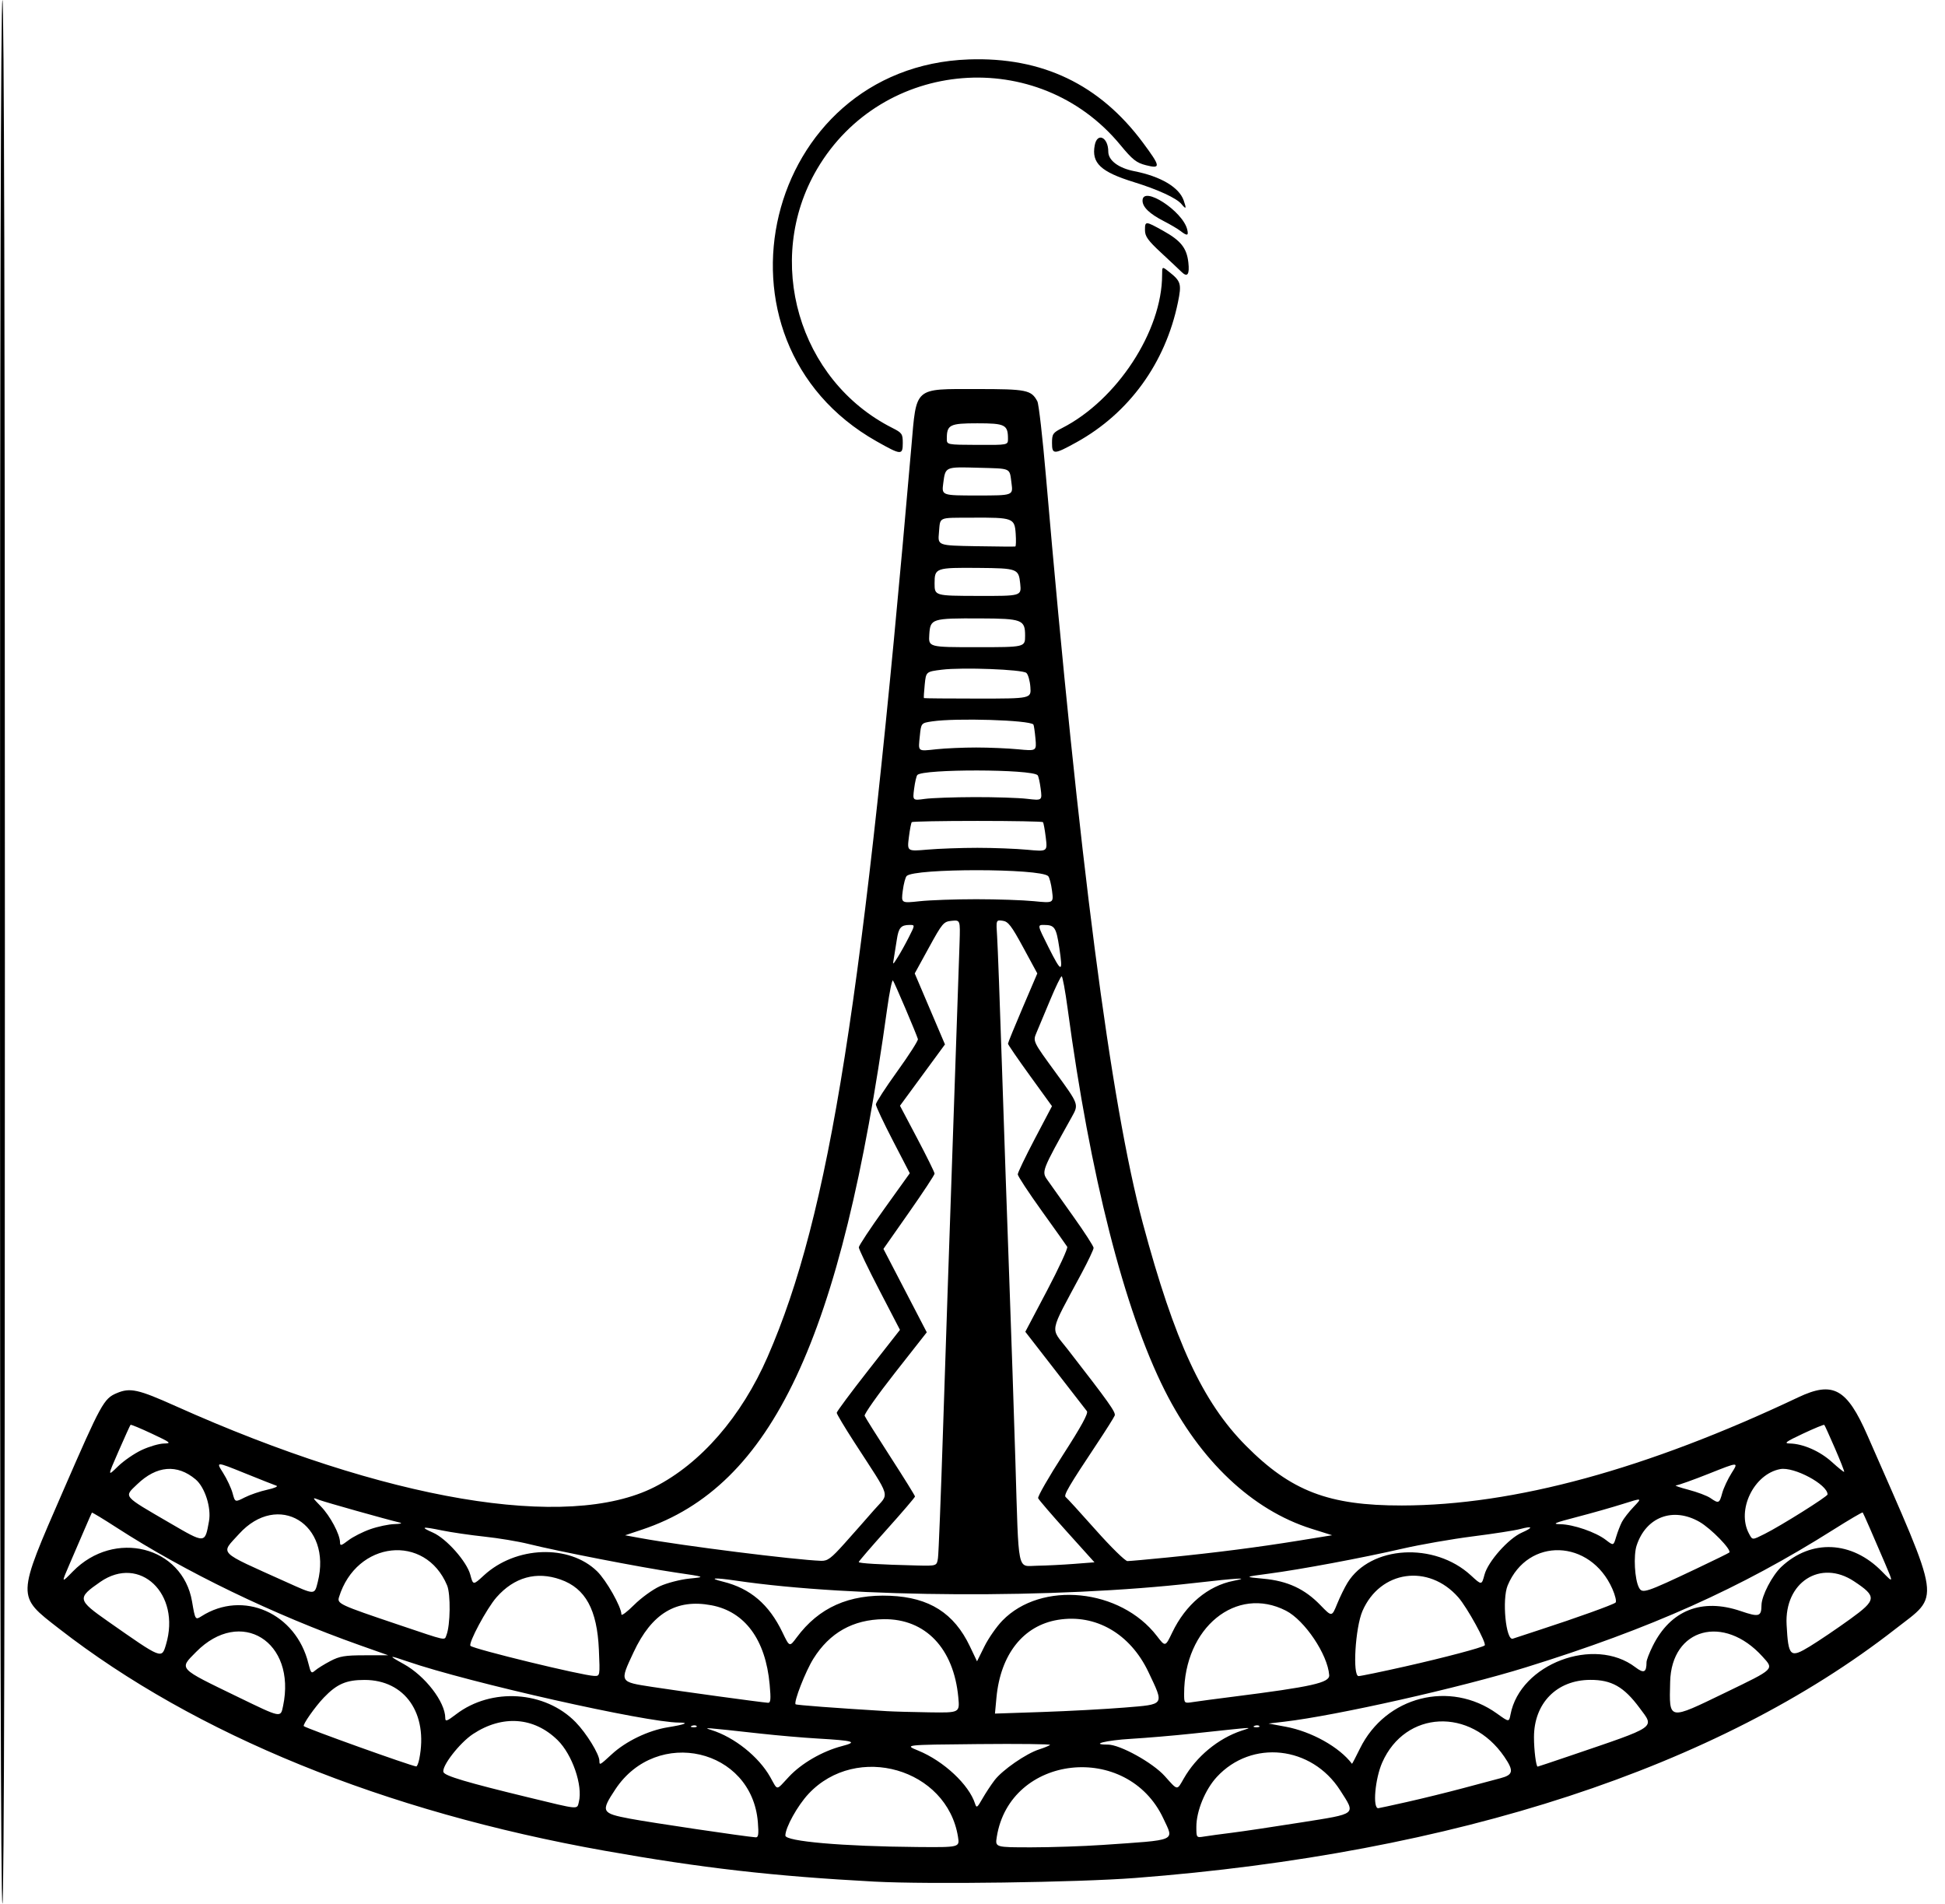 <?xml version="1.0" encoding="UTF-8" standalone="no"?>
<!-- Created with Inkscape (http://www.inkscape.org/) -->

<svg
   version="1.1"
   id="svg824"
   width="795"
   height="778"
   viewBox="0 0 795 778"
   sodipodi:docname="ukonvasara_recreation.svg"
   inkscape:version="1.1 (c68e22c387, 2021-05-23)"
   xmlns:inkscape="http://www.inkscape.org/namespaces/inkscape"
   xmlns:sodipodi="http://sodipodi.sourceforge.net/DTD/sodipodi-0.dtd"
   xmlns="http://www.w3.org/2000/svg"
   xmlns:svg="http://www.w3.org/2000/svg">
  <defs
     id="defs828" />
  <sodipodi:namedview
     id="namedview826"
     pagecolor="#ffffff"
     bordercolor="#666666"
     borderopacity="1.0"
     inkscape:pageshadow="2"
     inkscape:pageopacity="0.0"
     inkscape:pagecheckerboard="0"
     showgrid="false"
     inkscape:zoom="1.0398458"
     inkscape:cx="210.60816"
     inkscape:cy="389.96168"
     inkscape:window-width="1920"
     inkscape:window-height="1017"
     inkscape:window-x="-8"
     inkscape:window-y="-8"
     inkscape:window-maximized="1"
     inkscape:current-layer="g830" />
  <g
     inkscape:groupmode="layer"
     inkscape:label="Image"
     id="g830">
    <path
       style="fill:#000000"
       d="M 0,389 C 0,130.333 0.335,0 1,0 1.665,0 2,130.333 2,389 2,647.667 1.665,778 1,778 0.335,778 0,647.667 0,389 Z M 357.5,768.998 C 316.11,766.785 286.77,763.429 247.114,756.375 156.91,740.329 79.943,708.996 24.097,665.586 6.707,652.069 6.669,653.286 25.892,609.115 c 15.506,-35.63 16.542,-37.516 21.826,-39.753 5.454,-2.308 8.722,-1.592 24.008,5.263 86.133,38.626 160.202,51.157 195.774,33.121 18.911,-9.588 35.579,-28.775 46.256,-53.247 25.361,-58.127 39.11,-145.167 58.762,-372 2.132,-24.609 0.873,-23.5 26.683,-23.5 20.475,0 22.324,0.375 24.813,5.026 0.566,1.058 2.146,14.872 3.51,30.699 13.468,156.263 26.443,256.259 39.611,305.275 12.968,48.271 24.413,72.981 42.044,90.77 18.48,18.646 33.864,24.553 63.821,24.509 45.887,-0.068 100.001,-14.832 162,-44.199 14.238,-6.744 19.877,-3.645 28.289,15.548 30.696,70.037 29.927,64.691 11.381,79.163 C 702.279,722.282 594.832,757.462 464,767.511 c -23.629,1.815 -84.485,2.665 -106.5,1.487 z M 391.581,750.75 c -4.44,-27.967 -41.453,-38.63 -61.117,-17.608 -4.472,4.78 -9.435,13.717 -9.454,17.023 -0.014,2.39 23.498,4.438 53.868,4.691 C 392.256,755 392.256,755 391.581,750.75 Z m 58.919,3.27 c 31.143,-2.14 29.402,-1.393 25.042,-10.758 -14.714,-31.605 -62.755,-26.325 -68.123,7.487 -0.675,4.25 -0.675,4.25 14.203,4.241 8.183,-0.005 21.178,-0.442 28.878,-0.971 z m -140.73,-9.3 c -2.415,-30.091 -41.255,-39.073 -58.233,-13.466 -6.07,9.155 -5.74,9.822 5.964,12.027 8.448,1.592 47.033,7.314 51.387,7.62 1.095,0.077 1.281,-1.224 0.883,-6.182 z M 503.5,749.03 c 4.4,-0.547 17.138,-2.445 28.307,-4.218 23.145,-3.674 22.402,-3.066 15.993,-13.1 -11.648,-18.239 -36.228,-20.904 -50.455,-5.469 C 492.599,731.391 489,740.163 489,746.583 c 0,4.508 0,4.508 3.25,3.975 1.788,-0.293 6.85,-0.981 11.25,-1.528 z M 236.607,736.429 c 1.678,-6.687 -2.692,-19.38 -8.701,-25.267 -9.65,-9.456 -22.565,-10.387 -34.556,-2.492 -5.47,3.602 -12.969,13.278 -12.081,15.59 0.597,1.556 9.526,4.209 34.731,10.319 21.118,5.12 19.816,5.003 20.607,1.85 z m 169.927,-8.886 c 3.181,-4.17 12.903,-10.889 18.211,-12.585 2.065,-0.66 4.07,-1.483 4.455,-1.829 0.386,-0.346 -12.889,-0.499 -29.5,-0.34 -30.201,0.29 -30.201,0.29 -24.366,2.673 10.384,4.241 20.749,13.925 23.212,21.686 0.59,1.86 0.91,1.645 2.978,-1.996 1.274,-2.244 3.529,-5.668 5.009,-7.609 z m 168.581,8.9 c 6.261,-1.406 16.559,-3.939 22.884,-5.63 6.325,-1.691 13.226,-3.53 15.336,-4.087 5.211,-1.376 5.493,-2.97 1.548,-8.751 -13.825,-20.259 -40.492,-19.004 -49.915,2.349 C 562.041,726.962 560.987,739 563.334,739 c 0.218,0 5.52,-1.15 11.781,-2.556 z M 322.473,726.132 c 5.147,-5.503 13.67,-10.429 21.639,-12.509 6.658,-1.737 5.051,-2.232 -10.112,-3.114 -5.775,-0.336 -16.125,-1.231 -23,-1.989 -23.629,-2.605 -23.88,-2.624 -20.221,-1.476 9.399,2.947 19.339,10.888 24.038,19.205 3.22,5.7 2.201,5.715 7.656,-0.117 z m 161.391,0.714 c 5.119,-8.961 14.031,-16.336 23.604,-19.533 4.616,-1.541 6.908,-1.678 -20.057,1.193 -7.651,0.815 -18.99,1.778 -25.198,2.141 -10.001,0.585 -17.053,2.351 -9.388,2.351 4.993,0 18.347,7.393 23.268,12.882 5.4,6.023 4.915,5.963 7.77,0.965 z M 171.375,718.875 c 3.712,-18.562 -5.8,-32.296 -22.375,-32.304 -7.486,-0.004 -11.296,1.65 -16.652,7.232 -3.55,3.7 -8.777,11.153 -8.17,11.651 1.24,1.017 43.519,16.173 45.947,16.47 0.344,0.042 0.906,-1.33 1.25,-3.048 z m 470.252,-1.258 C 677.867,705.28 676.325,706.34 670.151,698 663.769,689.379 658.727,686.514 650,686.548 c -13.702,0.054 -23,9.534 -23,23.449 0,5.18 0.854,12.003 1.502,12.003 0.139,0 6.045,-1.972 13.125,-4.383 z m -391.583,-0.659 c 5.783,-5.339 14.944,-9.746 22.933,-11.033 C 280.055,704.786 281.912,704 277.528,704 264.32,704 191.559,687.622 166.565,679.022 c -7.835,-2.696 -8.07,-2.54 -1.572,1.041 8.786,4.842 17.007,15.521 17.007,22.09 0,1.545 0.699,1.3 4.436,-1.553 14.435,-11.019 36.362,-9.572 48.847,3.224 4.46,4.57 9.716,13.132 9.716,15.825 0,1.904 0.161,1.818 5.045,-2.69 z m 305.836,-2.367 c 10.504,-21.337 36.826,-28.048 55.995,-14.277 4.929,3.541 4.929,3.541 5.536,0.363 3.943,-20.663 34.227,-32.107 51.036,-19.286 3.469,2.646 4.553,2.152 4.553,-2.079 0,-0.838 1.155,-3.838 2.567,-6.668 7.271,-14.57 20.043,-19.622 35.93,-14.21 7.502,2.556 8.45,2.284 8.497,-2.435 0.038,-3.806 4.355,-12.12 8.133,-15.663 12.181,-11.424 28.837,-10.648 41.106,1.915 4.733,4.847 4.733,4.847 1.187,-3.453 -4.816,-11.273 -8.739,-20.223 -9.058,-20.666 -0.145,-0.202 -5.574,2.986 -12.063,7.083 -37.888,23.922 -74.739,40.415 -125.55,56.19 -26.729,8.299 -77.581,19.744 -98.75,22.226 l -6.5,0.762 7,1.3 c 10.593,1.967 21.97,8.327 27.113,15.157 0.062,0.082 1.532,-2.734 3.268,-6.259 z m -271.151,-9.195 c -0.332,-0.332 -1.195,-0.368 -1.917,-0.079 -0.798,0.319 -0.561,0.556 0.604,0.604 1.054,0.043 1.645,-0.193 1.312,-0.525 z m 230,0 c -0.332,-0.332 -1.195,-0.368 -1.917,-0.079 -0.798,0.319 -0.561,0.556 0.604,0.604 1.054,0.043 1.645,-0.193 1.312,-0.525 z M 115.699,697.25 c 5.559,-26.402 -17.336,-40.609 -35.585,-22.08 -6.952,7.058 -7.584,6.379 17.051,18.324 17.912,8.685 17.513,8.605 18.534,3.756 z m 589.599,-5.532 c 20.298,-9.821 19.877,-9.412 15.111,-14.687 -15.794,-17.482 -37.228,-11.619 -37.751,10.326 -0.38,15.945 -1.04,15.818 22.639,4.361 z M 391.699,693.684 c -1.87,-20.024 -13.435,-32.143 -30.48,-31.94 -12.552,0.15 -22.099,5.514 -28.756,16.157 -3.222,5.151 -8.142,17.753 -7.271,18.624 0.334,0.334 16.256,1.534 37.308,2.811 2.75,0.167 10.578,0.384 17.395,0.484 C 392.289,700 392.289,700 391.699,693.684 Z m 68.096,4.169 c 16.476,-1.344 16.12,-0.807 9.61,-14.523 -7.435,-15.663 -21.57,-23.826 -36.93,-21.326 -14.212,2.313 -23.532,14.096 -25.189,31.843 l -0.605,6.48 19.41,-0.654 c 10.675,-0.36 25.843,-1.179 33.705,-1.82 z m -145.208,-9.45 c -1.656,-18.275 -10.117,-29.77 -23.809,-32.347 -14.394,-2.709 -24.38,3.318 -31.809,19.2 -5.767,12.328 -5.903,12.078 7.696,14.181 11.367,1.758 44.349,6.277 47.224,6.47 1.126,0.076 1.258,-1.339 0.699,-7.504 z M 504,693.432 c 32.27,-4.084 39.521,-5.71 39.298,-8.813 -0.602,-8.405 -9.987,-22.397 -17.666,-26.34 C 505.313,647.845 484,665.223 484,692.224 c 0,3.951 0,3.951 3.75,3.37 2.062,-0.32 9.375,-1.293 16.25,-2.163 z M 244.791,674.25 c -0.711,-16.399 -5.464,-25.106 -15.67,-28.707 -9.861,-3.479 -18.941,-0.962 -26.176,7.258 -3.981,4.523 -11.651,18.827 -10.638,19.84 1.352,1.352 45.815,12.161 50.572,12.294 C 245.257,685 245.257,685 244.791,674.25 Z m 329.662,6.789 c 15.832,-3.569 31.474,-7.71 32.399,-8.578 0.901,-0.846 -7.166,-15.536 -10.796,-19.66 -12.175,-13.831 -31.923,-11.016 -39.151,5.582 C 553.954,665.155 552.767,685 555.311,685 c 0.863,0 9.476,-1.783 19.141,-3.961 z M 135,678.869 c 3.821,-2.007 5.947,-2.364 14.094,-2.367 l 9.594,-0.003 -11.594,-4.104 c -35.291,-12.493 -71.46,-29.986 -99.463,-48.105 -5.428,-3.512 -9.959,-6.252 -10.069,-6.088 -0.11,0.164 -1.457,3.223 -2.993,6.798 -1.536,3.575 -4.31,10.01 -6.164,14.299 -3.371,7.799 -3.371,7.799 1.362,2.953 16.956,-17.363 44.901,-10.314 48.737,12.294 1.266,7.461 1.349,7.592 3.808,6.021 17.044,-10.884 38.671,-1.353 43.748,19.279 0.976,3.967 1.217,4.217 2.755,2.867 0.927,-0.814 3.71,-2.544 6.185,-3.844 z m 274.731,-16.554 c 15.914,-16.374 48.241,-13.128 63.172,6.343 3.404,4.439 3.404,4.439 6.26,-1.513 5.452,-11.36 14.54,-19.012 25.031,-21.078 7.405,-1.458 1.621,-1.141 -15.859,0.87 -56.651,6.517 -139.709,6.096 -187.528,-0.951 -8.905,-1.312 -11.5,-1.109 -5.308,0.415 11.183,2.753 18.834,9.28 24.348,20.77 2.869,5.978 2.869,5.978 5.76,2.075 9.104,-12.29 21.4,-17.772 38.278,-17.065 15.956,0.669 26.083,7.094 32.54,20.647 l 2.927,6.144 3.025,-6.102 c 1.663,-3.356 4.972,-8.106 7.352,-10.555 z m 346.482,-0.587 c 10.887,-7.869 11.027,-9.232 1.586,-15.479 -13.724,-9.082 -28.481,0.429 -27.543,17.751 0.709,13.091 1.438,13.774 9.469,8.878 3.725,-2.271 11.145,-7.289 16.487,-11.15 z M 67.842,672.134 c 6.207,-20.717 -10.677,-36.836 -26.846,-25.631 -9.564,6.628 -9.421,7.34 3.247,16.21 22.066,15.451 21.822,15.353 23.6,9.421 z M 182.483,668.25 c 1.604,-4.03 1.77,-16.73 0.265,-20.323 -8.933,-21.32 -37.048,-18.274 -44.175,4.786 -0.839,2.716 0.054,3.131 24.427,11.343 20.136,6.785 18.584,6.451 19.483,4.193 z M 629.5,666.048 c 14.566,-4.727 29.872,-10.23 30.844,-11.09 0.464,-0.41 -0.121,-2.932 -1.301,-5.602 -9.013,-20.404 -34.483,-21.255 -42.79,-1.429 -2.397,5.721 -0.727,22.822 2.126,21.777 C 618.996,669.478 624,667.833 629.5,666.048 Z M 269.716,648.273 c 2.935,-1.344 8.362,-2.747 12.06,-3.119 C 288.5,644.478 288.5,644.478 276,642.653 c -13.691,-1.999 -48.128,-8.689 -60,-11.657 -4.125,-1.031 -12.225,-2.378 -18,-2.994 -5.775,-0.616 -13.62,-1.761 -17.432,-2.545 -8.14,-1.674 -8.977,-1.464 -3.607,0.905 5.492,2.423 13.827,11.816 15.269,17.206 1.158,4.329 1.158,4.329 5.539,0.291 13.018,-11.999 34.826,-12.812 46.252,-1.724 3.808,3.696 9.977,14.614 9.979,17.662 4.3e-4,0.714 2.336,-1.038 5.191,-3.892 2.854,-2.854 7.591,-6.289 10.526,-7.633 z m 281.073,-1.431 c 9.396,-15.203 35.51,-16.747 50.443,-2.982 4.381,4.038 4.381,4.038 5.539,-0.291 1.442,-5.39 9.777,-14.783 15.269,-17.206 4.823,-2.128 4.483,-2.848 -0.689,-1.461 C 619.233,625.47 610.525,626.822 602,627.905 c -8.525,1.084 -21.496,3.349 -28.824,5.033 -16.672,3.833 -41.568,8.484 -54.676,10.214 -10,1.32 -10,1.32 -2.075,2.052 9.854,0.91 16.848,4.153 23.265,10.788 4.683,4.842 4.683,4.842 6.827,-0.433 1.179,-2.902 3.102,-6.825 4.272,-8.718 z m -420.908,-0.284 c 5.974,-23.725 -16.28,-37.248 -32.235,-19.587 -7.565,8.373 -9.214,6.705 19.354,19.588 11.848,5.344 11.535,5.344 12.881,-10e-4 z m 563.561,-5.48 c 7.118,-3.37 13.144,-6.33 13.391,-6.577 1.059,-1.059 -7.454,-9.815 -12.178,-12.524 -10.8,-6.194 -21.834,-2.053 -25.695,9.645 -1.353,4.1 -0.808,13.927 0.955,17.222 1.363,2.547 2.631,2.129 23.526,-7.765 z M 383.387,636.75 c 0.263,-1.788 1.19,-25.3 2.061,-52.25 0.871,-26.95 2.686,-80.725 4.034,-119.5 1.348,-38.775 2.579,-74.665 2.734,-79.755 C 392.5,375.991 392.5,375.991 389,376.328 c -3.321,0.32 -3.796,0.877 -9.307,10.922 l -5.807,10.585 6.18,14.504 6.18,14.504 -9.193,12.531 -9.193,12.531 7.07,13.395 c 3.888,7.367 7.07,13.823 7.07,14.346 0,0.523 -4.704,7.66 -10.453,15.859 l -10.453,14.908 8.858,17.044 8.858,17.044 -12.93,16.464 c -7.111,9.055 -12.724,17.001 -12.472,17.657 0.252,0.656 4.988,8.205 10.525,16.776 5.537,8.57 10.067,15.862 10.067,16.204 0,0.342 -5.175,6.391 -11.5,13.442 -6.325,7.051 -11.5,13.057 -11.5,13.347 0,0.53 8.53,1.037 23.705,1.409 C 382.909,640 382.909,640 383.387,636.75 Z m 55.539,2.401 L 447.352,638.5 436.095,626 c -6.191,-6.875 -11.484,-13.036 -11.761,-13.691 -0.277,-0.655 4.307,-8.652 10.186,-17.771 7.443,-11.544 10.402,-16.953 9.743,-17.809 -0.521,-0.676 -6.397,-8.253 -13.059,-16.837 l -12.112,-15.608 8.884,-16.851 c 4.886,-9.268 8.596,-17.319 8.244,-17.892 -0.352,-0.573 -5.046,-7.18 -10.43,-14.682 C 420.406,487.357 416,480.645 416,479.944 c 0,-0.702 3.147,-7.257 6.993,-14.568 l 6.993,-13.293 -8.993,-12.43 C 416.047,432.816 412,426.917 412,426.543 c 0,-0.374 2.698,-6.987 5.995,-14.695 l 5.995,-14.016 -5.745,-10.592 c -4.861,-8.961 -6.16,-10.646 -8.439,-10.943 -2.694,-0.351 -2.694,-0.351 -2.242,6.425 0.249,3.727 1.14,27.702 1.98,53.277 0.84,25.575 2.183,64.5 2.984,86.5 0.801,22 1.925,55.525 2.5,74.5 1.419,46.903 0.625,43.022 8.784,42.901 3.679,-0.055 10.481,-0.392 15.115,-0.75 z M 345.222,630.75 c 3.571,-3.987 9,-10.135 12.064,-13.66 6.331,-7.285 7.376,-3.719 -8.114,-27.687 C 345.227,583.299 342,577.896 342,577.395 c 0,-0.501 5.816,-8.332 12.925,-17.403 L 367.85,543.5 359.425,527.273 c -4.634,-8.925 -8.41,-16.8 -8.392,-17.5 0.018,-0.7 4.713,-7.798 10.434,-15.773 l 10.401,-14.5 -6.934,-13.379 C 361.12,458.762 358,452.122 358,451.366 c 0,-0.757 3.938,-6.838 8.75,-13.515 4.812,-6.677 8.609,-12.609 8.437,-13.183 -0.704,-2.349 -9.596,-23.225 -10.202,-23.952 -0.36,-0.432 -1.423,4.743 -2.361,11.5 C 343.869,547.258 315.61,607.347 262.5,625.115 l -7,2.342 6.514,1.189 c 17.054,3.113 62.983,8.884 73.6,9.247 2.658,0.091 4.066,-0.956 9.608,-7.143 z M 477.5,636.498 c 19.541,-1.95 36.779,-4.165 53.5,-6.875 l 13.5,-2.187 -8.5,-2.675 C 511.886,617.172 490.538,597.029 476.046,568.189 459.515,535.294 445.538,480.325 436.393,412.25 435.414,404.962 434.312,399 433.945,399 c -0.368,0 -2.493,4.388 -4.724,9.75 -2.231,5.362 -4.734,11.341 -5.562,13.286 -1.506,3.536 -1.506,3.536 7.899,16.411 9.405,12.876 9.405,12.876 6.568,17.964 -12.388,22.222 -12.434,22.341 -9.988,25.851 1.241,1.781 5.992,8.479 10.559,14.886 4.567,6.407 8.303,12.188 8.303,12.848 0,0.66 -2.204,5.318 -4.897,10.352 -13.551,25.325 -12.9,21.839 -5.786,30.998 17.035,21.933 19.82,25.853 19.312,27.176 -0.299,0.778 -3.62,6.041 -7.381,11.696 -11.376,17.106 -13.615,20.933 -12.65,21.622 0.508,0.363 6.02,6.397 12.248,13.409 6.228,7.013 12.073,12.749 12.988,12.748 0.915,-10e-4 8.414,-0.676 16.664,-1.499 z M 151.37,624.961 c 3.069,-1.079 7.503,-2.013 9.855,-2.077 2.351,-0.064 3.375,-0.332 2.275,-0.595 -5.901,-1.414 -30.467,-8.324 -33.021,-9.289 -2.979,-1.125 -2.979,-1.125 0.717,2.688 3.762,3.881 7.743,11.356 7.783,14.613 0.019,1.583 0.433,1.487 3.417,-0.789 1.867,-1.424 5.906,-3.472 8.975,-4.551 z M 662.944,622 c 0.711,-1.375 2.879,-4.16 4.818,-6.189 3.526,-3.689 3.526,-3.689 -4.32,-1.198 -4.315,1.37 -12.817,3.785 -18.894,5.365 -9.268,2.411 -10.359,2.886 -6.773,2.948 5.347,0.093 14.485,3.248 18.6,6.421 3.124,2.41 3.124,2.41 4.2,-1.218 0.592,-1.995 1.658,-4.753 2.369,-6.128 z M 85.424,621.696 c 0.999,-5.53 -1.68,-13.893 -5.472,-17.083 -7.536,-6.341 -15.908,-5.649 -23.85,1.972 -5.526,5.303 -6.233,4.464 13.366,15.876 14.536,8.464 14.286,8.476 15.955,-0.765 z m 635.866,5.2 C 727.917,623.586 747,611.61 747,610.761 c 0,-4.067 -13.719,-11.412 -19.345,-10.357 -10.793,2.025 -17.929,16.741 -12.782,26.358 1.457,2.722 1.244,2.718 6.417,0.134 z M 109.217,608.845 c 2.906,-0.631 4.608,-1.371 3.783,-1.643 -0.825,-0.272 -6.734,-2.611 -13.131,-5.196 -11.631,-4.701 -11.631,-4.701 -8.725,-0.119 1.598,2.52 3.362,6.277 3.92,8.348 1.014,3.766 1.014,3.766 4.942,1.762 2.161,-1.102 6.306,-2.52 9.211,-3.152 z m 594.72,1.389 c 0.558,-2.071 2.304,-5.8 3.881,-8.287 2.867,-4.522 2.867,-4.522 -9.153,0.265 -6.611,2.633 -12.728,4.813 -13.593,4.845 -0.865,0.032 1.399,0.833 5.032,1.782 3.633,0.948 7.683,2.474 9,3.39 3.383,2.353 3.696,2.224 4.832,-1.994 z M 58,592.567 c 3.025,-1.401 7.075,-2.577 9,-2.614 3.219,-0.061 2.825,-0.384 -4.909,-4.018 -4.625,-2.173 -8.555,-3.806 -8.733,-3.627 -0.178,0.178 -2.377,5.019 -4.886,10.758 C 43.91,603.5 43.91,603.5 48.205,599.307 50.567,597.001 54.975,593.968 58,592.567 Z m 692.04,-0.598 c -2.217,-5.111 -4.186,-9.449 -4.377,-9.639 -0.19,-0.19 -4.13,1.432 -8.754,3.606 -7.059,3.317 -7.915,3.96 -5.337,4.008 5.418,0.1 12.32,3.134 17.189,7.556 2.606,2.367 4.867,4.182 5.024,4.034 0.157,-0.149 -1.529,-4.452 -3.746,-9.564 z M 432.977,387.335 c -1.262,-8.344 -1.899,-9.296 -6.237,-9.32 -2.76,-0.015 -2.76,-0.015 1.812,9.089 5.378,10.708 6.015,10.741 4.425,0.231 z m -61.488,-4.314 C 374.034,378 374.034,378 371.767,378.015 c -3.512,0.024 -4.468,1.124 -5.198,5.985 -0.372,2.475 -0.909,5.85 -1.195,7.5 -0.519,3 -0.519,3 1.526,-0.229 1.125,-1.776 3.19,-5.488 4.589,-8.25 z M 399,367.5 c 8.525,0 19.135,0.362 23.578,0.804 8.078,0.804 8.078,0.804 7.426,-4.274 -0.358,-2.793 -1.068,-5.481 -1.578,-5.975 -3.289,-3.188 -54.653,-3.228 -57.836,-0.045 -0.518,0.518 -1.237,3.235 -1.596,6.036 -0.653,5.093 -0.653,5.093 6.926,4.274 C 380.089,367.869 390.475,367.5 399,367.5 Z m 0.5,-21 c 6.6,0 15.747,0.351 20.326,0.78 8.326,0.78 8.326,0.78 7.625,-5 -0.385,-3.179 -0.907,-6.005 -1.159,-6.28 -0.252,-0.275 -12.308,-0.5 -26.791,-0.5 -14.483,0 -26.552,0.225 -26.82,0.5 -0.268,0.275 -0.806,3.077 -1.196,6.227 -0.709,5.727 -0.709,5.727 7.653,5 C 383.737,346.827 392.9,346.5 399.5,346.5 Z m -1.231,-20.729 c 8.377,-0.02 18.041,0.292 21.476,0.694 6.244,0.73 6.244,0.73 5.62,-4.117 -0.343,-2.666 -0.903,-5.149 -1.244,-5.518 -2.339,-2.53 -46.916,-2.616 -49.175,-0.095 -0.377,0.421 -0.967,2.945 -1.309,5.609 -0.623,4.843 -0.623,4.843 4.389,4.154 2.757,-0.379 11.866,-0.706 20.244,-0.726 z M 399,305.5 c 5.225,0 12.92,0.326 17.101,0.725 7.601,0.725 7.601,0.725 7.122,-4.5 -0.264,-2.874 -0.642,-5.408 -0.841,-5.632 -1.608,-1.808 -31.656,-2.73 -41.381,-1.269 -4.5,0.676 -4.5,0.676 -5.033,5.977 -0.658,6.554 -1.057,6.242 6.901,5.401 C 386.516,305.816 393.775,305.5 399,305.5 Z m 22.157,-24.705 c -0.189,-2.588 -0.931,-5.193 -1.65,-5.789 -1.707,-1.416 -26.156,-2.345 -34.506,-1.311 -6.5,0.805 -6.5,0.805 -7.033,6.106 -0.293,2.915 -0.442,5.39 -0.332,5.5 0.11,0.11 10.025,0.199 22.033,0.199 21.832,0 21.832,0 21.488,-4.705 z M 419,259.785 c 0,-6.512 -1.206,-6.975 -18.373,-7.043 -19.821,-0.079 -20.365,0.093 -20.788,6.568 C 379.5,264.5 379.5,264.5 399.25,264.5 c 19.75,0 19.75,0 19.75,-4.715 z m -1.992,-21.201 c -0.627,-6.167 -1.103,-6.347 -17.133,-6.484 -17.395,-0.149 -17.875,0.019 -17.875,6.275 1.2e-4,5.125 1.2e-4,5.125 17.758,5.168 17.758,0.043 17.758,0.043 17.25,-4.959 z m -1.855,-20.494 c -0.433,-6.373 -1.096,-6.615 -17.886,-6.524 -14.14,0.077 -12.879,-0.499 -13.489,6.159 -0.479,5.225 -0.479,5.225 15.122,5.5 8.58,0.151 15.826,0.205 16.101,0.12 0.275,-0.085 0.344,-2.45 0.153,-5.255 z M 413.446,197.5 c -0.868,-6.449 0.209,-5.949 -13.641,-6.336 -13.576,-0.379 -13.363,-0.474 -14.263,6.336 -0.66,5 -0.66,5 13.958,5 14.618,0 14.618,0 13.945,-5 z M 412,179.375 C 412,173.583 410.857,173 399.5,173 c -11.335,0 -12.5,0.589 -12.5,6.316 0,2.447 0,2.447 12.5,2.506 12.5,0.059 12.5,0.059 12.5,-2.447 z m -53.713,0.986 C 285.241,139.105 312.276,27.221 396,24.286 c 29.959,-1.05 53.484,10.203 71.184,34.05 7.24,9.755 7.372,10.749 1.216,9.186 -3.913,-0.994 -5.481,-2.235 -10.492,-8.307 C 424.449,18.672 360.611,23.763 333.965,69.101 312.083,106.334 326.411,155.574 364.75,174.899 c 3.929,1.98 4.25,2.443 4.25,6.122 0,5.082 -0.615,5.044 -10.713,-0.659 z M 430,181.088 c 0,-3.735 0.318,-4.209 4.124,-6.151 C 456.572,163.485 475,135.274 475,112.362 c 0,-3.507 0,-3.507 2.682,-1.398 5.043,3.967 5.356,5.009 3.784,12.627 -5.113,24.789 -19.977,45.281 -41.466,57.166 -9.166,5.069 -10,5.097 -10,0.331 z m 52.897,-69.996 c -0.882,-0.875 -4.594,-4.366 -8.25,-7.757 C 469.22,98.301 468,96.602 468,94.084 c 0,-3.817 0.149,-3.812 7.443,0.246 7.215,4.014 9.618,7.035 10.282,12.925 0.559,4.961 -0.393,6.253 -2.828,3.836 z M 482.5,94.388 c -1.1,-0.851 -4.153,-2.652 -6.784,-4.002 C 469.848,87.376 467,84.635 467,82 c 0,-6.366 16.374,4.174 18.254,11.75 0.652,2.625 0.006,2.775 -2.754,0.638 z m 0.435,-10.966 C 480.901,80.971 473.364,77.487 463.5,74.438 449.905,70.236 446.092,66.656 447.457,59.379 448.48,53.925 453,56.046 453,61.98 c 0,3.565 4.189,6.716 10.603,7.975 10.811,2.123 18.341,6.577 20.217,11.958 1.21,3.471 1.017,3.8 -0.885,1.508 z"
       id="path1474" />
  </g>
</svg>
